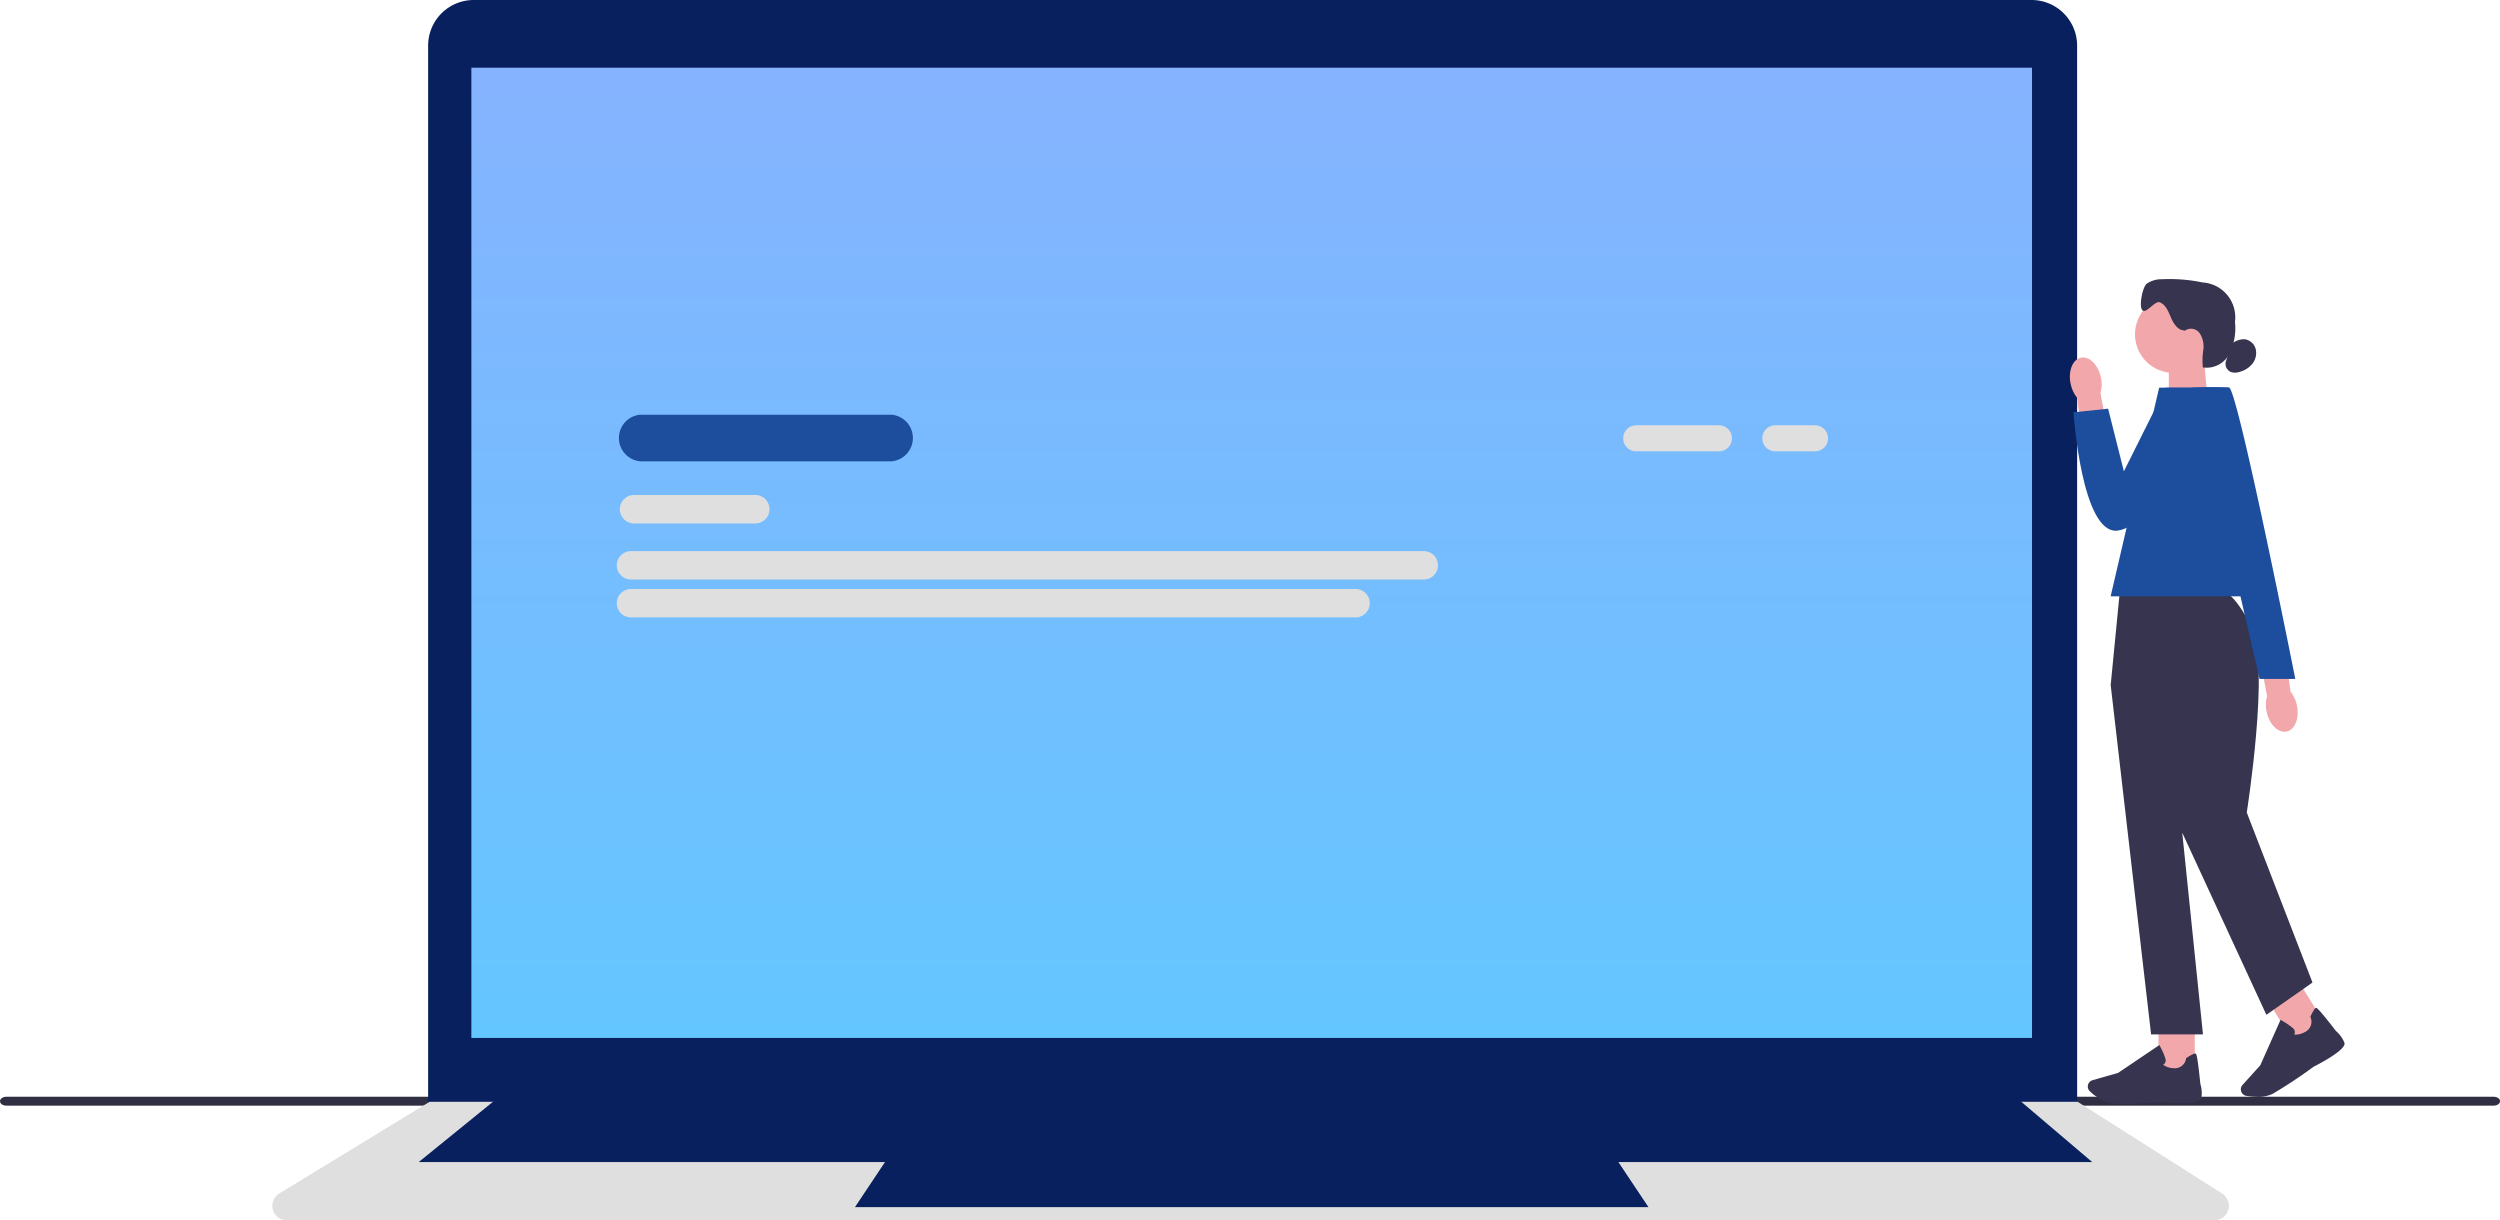 <svg xmlns="http://www.w3.org/2000/svg" xmlns:xlink="http://www.w3.org/1999/xlink" width="117.541" height="57.374" viewBox="0 0 117.541 57.374">
  <defs>
    <linearGradient id="linear-gradient" x1="0.5" x2="0.5" y2="1" gradientUnits="objectBoundingBox">
      <stop offset="0" stop-color="#86b3ff"/>
      <stop offset="1" stop-color="#64c6ff"/>
    </linearGradient>
  </defs>
  <g id="Group_10278" data-name="Group 10278" transform="translate(-4.218 -34.593)">
    <g id="Group_10269" data-name="Group 10269" transform="translate(4.218 34.593)">
      <path id="Path_3965" data-name="Path 3965" d="M0,416.909c0,.116.132.209.3.209H117.243c.165,0,.3-.093.3-.209s-.132-.209-.3-.209H.3C.134,416.7,0,416.793,0,416.909Z" transform="translate(0 -365.135)" fill="#2f2e43"/>
      <path id="Path_3966" data-name="Path 3966" d="M240.191,52.07H162.66V2.142A2.144,2.144,0,0,1,164.8,0h73.247a2.144,2.144,0,0,1,2.142,2.142Z" transform="translate(-142.531)" fill="#08205e"/>
      <path id="Path_3967" data-name="Path 3967" d="M194.756,424.2H104.125a.68.68,0,0,1-.354-1.26l7.065-4.31h77.493l.022.014,6.771,4.3a.68.68,0,0,1-.364,1.254Z" transform="translate(-90.642 -366.826)" fill="#dfdfdf"/>
      <rect id="Rectangle_6634" data-name="Rectangle 6634" width="73.376" height="45.617" transform="translate(22.162 3.183)" fill="url(#linear-gradient)"/>
      <path id="Path_3968" data-name="Path 3968" d="M237.77,419.156H159.09L162.979,416h71.078Z" transform="translate(-139.403 -364.521)" fill="#08205e"/>
      <path id="Path_3969" data-name="Path 3969" d="M362.137,443.621H324.83l1.414-2.121h34.478Z" transform="translate(-284.633 -386.866)" fill="#08205e"/>
      <path id="Path_3970" data-name="Path 3970" d="M621.42,162.815h-3.887a.613.613,0,1,1,0-1.225h3.887a.613.613,0,0,1,0,1.225Z" transform="translate(-540.578 -141.594)" fill="#dfdfdf"/>
      <path id="Path_3971" data-name="Path 3971" d="M672.217,162.815H670.4a.613.613,0,1,1,0-1.225h1.814a.613.613,0,1,1,0,1.225Z" transform="translate(-586.905 -141.594)" fill="#dfdfdf"/>
      <path id="Path_3972" data-name="Path 3972" d="M247.275,159.76h-11.83a1.1,1.1,0,0,1,0-2.19h11.83a1.1,1.1,0,0,1,0,2.19Z" transform="translate(-205.35 -138.071)" fill="#1d4d9d"/>
      <path id="Path_3973" data-name="Path 3973" d="M241.869,189.416h-5.7a.668.668,0,0,1,0-1.336h5.7a.668.668,0,1,1,0,1.336Z" transform="translate(-206.358 -164.806)" fill="#dfdfdf"/>
      <path id="Path_3974" data-name="Path 3974" d="M272.282,210.726H235.008a.668.668,0,1,1,0-1.336h37.274a.668.668,0,1,1,0,1.336Z" transform="translate(-205.341 -183.479)" fill="#dfdfdf"/>
      <path id="Path_3975" data-name="Path 3975" d="M269.076,225.126H235.008a.668.668,0,1,1,0-1.336h34.066a.668.668,0,0,1,0,1.336Z" transform="translate(-205.341 -196.097)" fill="#dfdfdf"/>
      <path id="Path_3976" data-name="Path 3976" d="M825.842,137.845l-1.822.6V135.82h1.653Z" transform="translate(-722.05 -119.013)" fill="#f2a7aa"/>
      <ellipse id="Ellipse_2" data-name="Ellipse 2" cx="1.815" cy="1.815" rx="1.815" ry="1.815" transform="translate(100.38 13.903)" fill="#f2a7aa"/>
      <path id="Path_3977" data-name="Path 3977" d="M815.421,108.5c-.3-.009-.5-.317-.621-.6s-.24-.6-.521-.719c-.23-.1-.637.544-.819.375s-.005-1.09.2-1.254a1.241,1.241,0,0,1,.736-.208,7.568,7.568,0,0,1,1.89.151,1.641,1.641,0,0,1,1.521,1.856,2.751,2.751,0,0,1-.25,1.482,1.217,1.217,0,0,1-1.259.658,3.246,3.246,0,0,1,.02-.819,1.15,1.15,0,0,0-.167-.786.5.5,0,0,0-.718-.11" transform="translate(-712.727 -92.965)" fill="#36344e"/>
      <path id="Path_3978" data-name="Path 3978" d="M845.855,129.087a.9.9,0,0,1,.622-.217.629.629,0,0,1,.507.464.807.807,0,0,1-.157.687,1.148,1.148,0,0,1-.606.384.634.634,0,0,1-.415,0,.423.423,0,0,1-.219-.52" transform="translate(-740.928 -112.919)" fill="#36344e"/>
      <rect id="Rectangle_6635" data-name="Rectangle 6635" width="1.706" height="2.42" transform="translate(101.484 48.014)" fill="#f2a7aa"/>
      <path id="Path_3979" data-name="Path 3979" d="M794.87,399.826c-.179,0-.339,0-.459-.016a2.139,2.139,0,0,1-1.1-.572.308.308,0,0,1-.078-.349h0a.306.306,0,0,1,.2-.177l1.2-.343,1.939-1.309.021.038a3.481,3.481,0,0,1,.262.589.265.265,0,0,1-.019.219.209.209,0,0,1-.09.076.885.885,0,0,0,.484.166.537.537,0,0,0,.6-.455l0-.017.015-.01c.235-.152.38-.22.431-.205.031.01.083.025.224,1.422a1.434,1.434,0,0,1,.046.672c-.073.334-1.533.219-1.825.193-.009,0-1.1.079-1.851.079Z" transform="translate(-695.048 -347.925)" fill="#36344e"/>
      <rect id="Rectangle_6636" data-name="Rectangle 6636" width="1.706" height="2.42" transform="translate(106.601 47.013) rotate(-31.95)" fill="#f2a7aa"/>
      <path id="Path_3980" data-name="Path 3980" d="M852.149,387.066a2.993,2.993,0,0,1-.516-.047.309.309,0,0,1-.251-.255h0a.309.309,0,0,1,.075-.256l.835-.924.953-2.137.038.021a3.378,3.378,0,0,1,.535.361.262.262,0,0,1,.1.2.2.2,0,0,1-.036.111.9.9,0,0,0,.5-.116.538.538,0,0,0,.271-.707l-.006-.016.007-.016c.12-.254.205-.389.256-.4.031-.009.084-.022.942,1.088a1.437,1.437,0,0,1,.395.547c.115.322-1.185,1-1.447,1.13a23.011,23.011,0,0,1-1.927,1.276,1.63,1.63,0,0,1-.723.146Z" transform="translate(-746.022 -335.497)" fill="#36344e"/>
      <path id="Path_3981" data-name="Path 3981" d="M807.141,224.38h-4.778l-.433,4.445,1.9,16.423h2.439l-.975-9.485,3.956,8.563,2.168-1.517-3.09-7.994s1.1-6.964.236-8.7S807.141,224.38,807.141,224.38Z" transform="translate(-702.693 -196.614)" fill="#36344e"/>
      <path id="Path_3982" data-name="Path 3982" d="M809.508,157.109H801.92L804.2,147.3H807.5Z" transform="translate(-702.685 -129.072)" fill="#1d4d9d"/>
      <path id="uuid-52db3307-ec3e-496d-a5d4-9d1f33ffc652" d="M786.455,137.046c-.121-.6.1-1.142.495-1.218s.812.346.933.944a1.475,1.475,0,0,1-.023.719l.48,2.536-1.24.2-.342-2.519a1.5,1.5,0,0,1-.3-.657h0Z" transform="translate(-689.104 -119.012)" fill="#f2a7aa"/>
      <path id="Path_3983" data-name="Path 3983" d="M795.04,147.3h-2.915l-1.965,3.931-.741-2.945-1.629.173s.385,5.755,2.07,5.561,5.613-5.381,5.181-6.719Z" transform="translate(-690.303 -129.072)" fill="#1d4d9d"/>
      <path id="uuid-2800d917-a06e-4fc6-b661-0f9df9cadefc" d="M859.355,245.617c.121.6-.1,1.142-.495,1.218s-.812-.346-.933-.944a1.474,1.474,0,0,1,.024-.719l-.48-2.536,1.24-.2.342,2.52a1.5,1.5,0,0,1,.3.657Z" transform="translate(-751.361 -212.439)" fill="#f2a7aa"/>
      <path id="Path_3984" data-name="Path 3984" d="M832.941,147.078a14.336,14.336,0,0,1,1.742,0c.452.37,3.1,13.694,3.1,13.694h-1.68l-3.168-13.694Z" transform="translate(-729.866 -128.85)" fill="#1d4d9d"/>
    </g>
  </g>
</svg>
